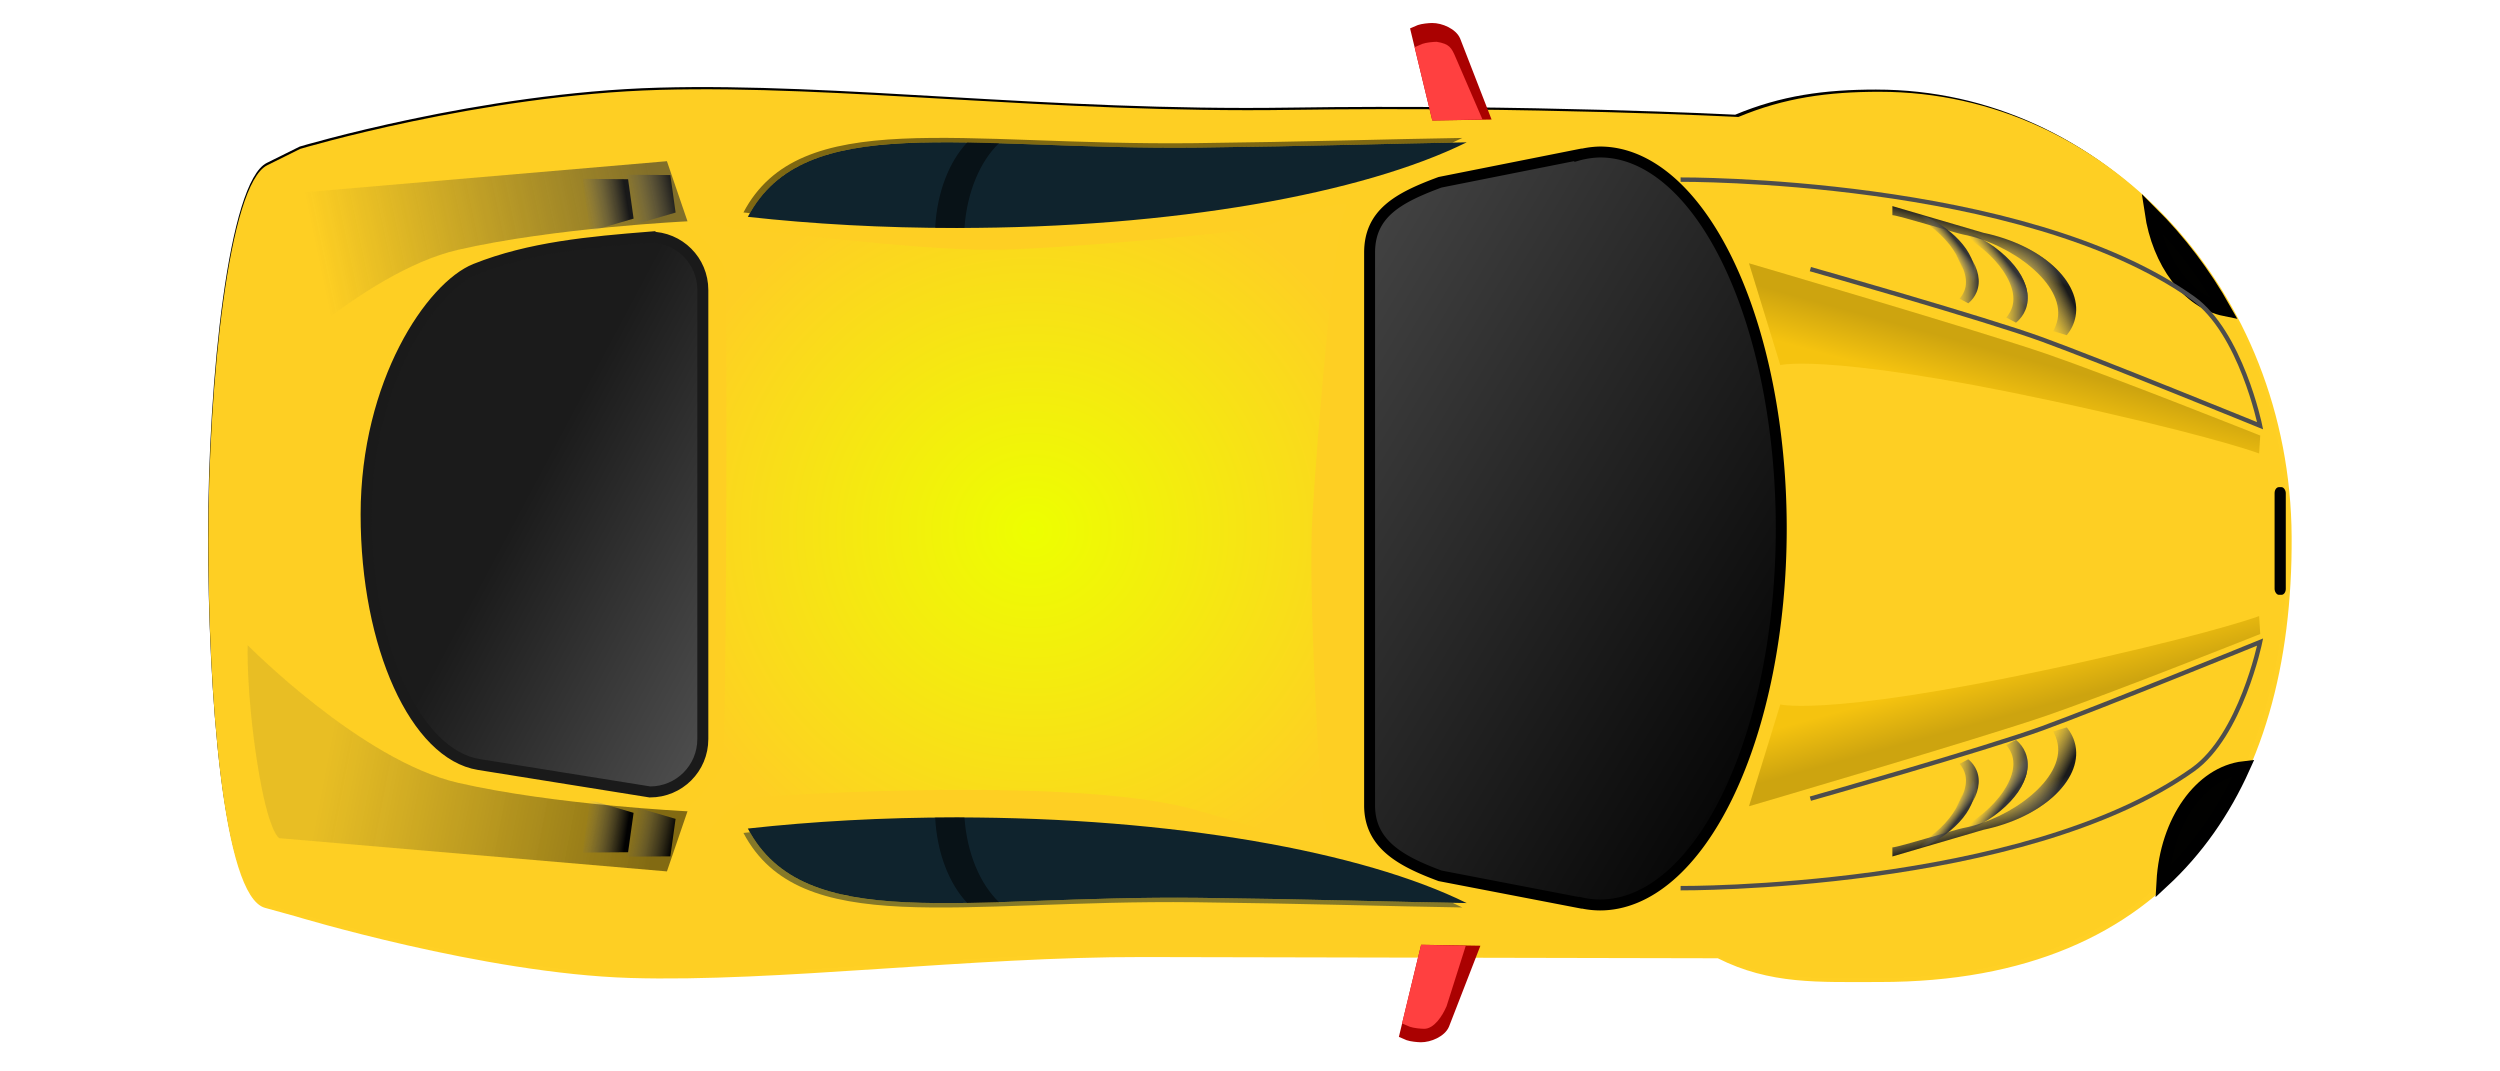 <?xml version="1.0" encoding="UTF-8" standalone="no"?>
<!-- Created with Inkscape (http://www.inkscape.org/) -->

<svg
   xmlns:dc="http://purl.org/dc/elements/1.1/"
   xmlns:cc="http://creativecommons.org/ns#"
   xmlns:rdf="http://www.w3.org/1999/02/22-rdf-syntax-ns#"
   xmlns:svg="http://www.w3.org/2000/svg"
   xmlns="http://www.w3.org/2000/svg"
   xmlns:xlink="http://www.w3.org/1999/xlink"
   xmlns:sodipodi="http://sodipodi.sourceforge.net/DTD/sodipodi-0.dtd"
   xmlns:inkscape="http://www.inkscape.org/namespaces/inkscape"
   id="svg2"
   sodipodi:docname="Yellow Car - Top View Remix (copy).svg"
   viewBox="0 0 245.708 105.298"
   version="1.1"
   inkscape:version="0.92.4 (unknown)"
   width="245.708"
   height="105.298">
  <title
     id="title3968">Yellow Car - Top View Remix</title>
  <defs
     id="defs4">
    <linearGradient
       inkscape:collect="always"
       id="linearGradient4329">
      <stop
         style="stop-color:#ac8701;stop-opacity:1"
         offset="0"
         id="stop4331" />
      <stop
         style="stop-color:#efbb01;stop-opacity:1"
         offset="1"
         id="stop4333" />
    </linearGradient>
    <linearGradient
       inkscape:collect="always"
       id="linearGradient4321">
      <stop
         offset="0"
         style="stop-color:#000000;stop-opacity:0.488"
         id="stop4323" />
      <stop
         offset="1"
         style="stop-color:#2d2d2d;stop-opacity:0.107"
         id="stop4325" />
    </linearGradient>
    <linearGradient
       inkscape:collect="always"
       id="linearGradient4309">
      <stop
         style="stop-color:#2d2d2d;stop-opacity:0.595"
         offset="0"
         id="stop4311" />
      <stop
         style="stop-color:#2d2d2d;stop-opacity:0;"
         offset="1"
         id="stop4313" />
    </linearGradient>
    <linearGradient
       inkscape:collect="always"
       id="linearGradient4297">
      <stop
         style="stop-color:#edff00;stop-opacity:1"
         offset="0"
         id="stop4299" />
      <stop
         style="stop-color:#fecf24;stop-opacity:1"
         offset="1"
         id="stop4301" />
    </linearGradient>
    <linearGradient
       inkscape:collect="always"
       id="linearGradient4283">
      <stop
         style="stop-color:#000000;stop-opacity:1;"
         offset="0"
         id="stop4285" />
      <stop
         style="stop-color:#666666;stop-opacity:1"
         offset="1"
         id="stop4287" />
    </linearGradient>
    <linearGradient
       inkscape:collect="always"
       id="linearGradient4274">
      <stop
         style="stop-color:#1b1b1b;stop-opacity:1"
         offset="0"
         id="stop4276" />
      <stop
         style="stop-color:#999999;stop-opacity:1"
         offset="1"
         id="stop4278" />
    </linearGradient>
    <linearGradient
       id="linearGradient3876"
       inkscape:collect="always">
      <stop
         id="stop3878"
         style="stop-color:#000000"
         offset="0" />
      <stop
         id="stop3880"
         style="stop-color:#b3b3b3;stop-opacity:0"
         offset="1" />
    </linearGradient>
    <linearGradient
       id="linearGradient3866"
       inkscape:collect="always">
      <stop
         id="stop3868"
         style="stop-color:#000000"
         offset="0" />
      <stop
         id="stop3870"
         style="stop-color:#cccccc;stop-opacity:0"
         offset="1" />
    </linearGradient>
    <linearGradient
       id="linearGradient3767"
       inkscape:collect="always">
      <stop
         id="stop3769"
         style="stop-color:#333333"
         offset="0" />
      <stop
         id="stop3771"
         style="stop-color:#808080;stop-opacity:0"
         offset="1" />
    </linearGradient>
    <linearGradient
       id="linearGradient3759"
       inkscape:collect="always">
      <stop
         id="stop3761"
         style="stop-color:#1a1a1a"
         offset="0" />
      <stop
         id="stop3763"
         style="stop-color:#808080;stop-opacity:0"
         offset="1" />
    </linearGradient>
    <filter
       id="filter3857"
       inkscape:collect="always"
       style="color-interpolation-filters:sRGB">
      <feGaussianBlur
         id="feGaussianBlur3859"
         stdDeviation="13.516"
         inkscape:collect="always" />
    </filter>
    <linearGradient
       id="linearGradient3936"
       y2="528.42"
       xlink:href="#linearGradient3767"
       gradientUnits="userSpaceOnUse"
       x2="876.14"
       y1="528.36"
       x1="887.9"
       inkscape:collect="always" />
    <linearGradient
       id="linearGradient3938"
       y2="533.5"
       xlink:href="#linearGradient3767"
       gradientUnits="userSpaceOnUse"
       x2="874.87"
       y1="537.5"
       x1="879.9"
       inkscape:collect="always" />
    <linearGradient
       id="linearGradient3940"
       y2="535.37"
       xlink:href="#linearGradient3759"
       gradientUnits="userSpaceOnUse"
       x2="883.76"
       y1="542.4"
       x1="897.22"
       inkscape:collect="always" />
    <linearGradient
       id="linearGradient3942"
       y2="535.37"
       xlink:href="#linearGradient3759"
       gradientUnits="userSpaceOnUse"
       x2="876.65"
       y1="552.05"
       x1="880.71"
       inkscape:collect="always" />
    <linearGradient
       id="linearGradient3944"
       y2="528.42"
       xlink:href="#linearGradient3767"
       gradientUnits="userSpaceOnUse"
       x2="876.14"
       gradientTransform="translate(-22,316.27)"
       y1="528.36"
       x1="887.9"
       inkscape:collect="always" />
    <linearGradient
       id="linearGradient3946"
       y2="533.5"
       xlink:href="#linearGradient3767"
       gradientUnits="userSpaceOnUse"
       x2="874.87"
       gradientTransform="translate(-24,320.27)"
       y1="537.5"
       x1="879.9"
       inkscape:collect="always" />
    <linearGradient
       id="linearGradient3960"
       y2="863.94"
       xlink:href="#linearGradient3876"
       gradientUnits="userSpaceOnUse"
       x2="232.43"
       gradientTransform="matrix(0.214,0.03,-0.03,0.214,888.57,752.718)"
       y1="864.27"
       x1="252.14"
       inkscape:collect="always" />
    <linearGradient
       id="linearGradient3962"
       y2="863.94"
       xlink:href="#linearGradient3866"
       gradientUnits="userSpaceOnUse"
       x2="242.63"
       gradientTransform="matrix(0.214,0.03,-0.03,0.214,890.736,752.941)"
       y1="865.19"
       x1="263.89"
       inkscape:collect="always" />
    <linearGradient
       id="linearGradient3964"
       y2="863.94"
       xlink:href="#linearGradient3876"
       gradientUnits="userSpaceOnUse"
       x2="232.43"
       gradientTransform="matrix(0.214,-0.03,-0.03,-0.214,888.57,1075.914)"
       y1="864.27"
       x1="252.14"
       inkscape:collect="always" />
    <linearGradient
       id="linearGradient3966"
       y2="863.94"
       xlink:href="#linearGradient3866"
       gradientUnits="userSpaceOnUse"
       x2="242.63"
       gradientTransform="matrix(0.214,-0.03,-0.03,-0.214,890.736,1075.676)"
       y1="865.19"
       x1="263.89"
       inkscape:collect="always" />
    <linearGradient
       inkscape:collect="always"
       xlink:href="#linearGradient3767"
       id="linearGradient4216"
       gradientUnits="userSpaceOnUse"
       x1="887.9"
       y1="528.36"
       x2="876.14"
       y2="528.42" />
    <linearGradient
       inkscape:collect="always"
       xlink:href="#linearGradient3767"
       id="linearGradient4218"
       gradientUnits="userSpaceOnUse"
       x1="879.9"
       y1="537.5"
       x2="874.87"
       y2="533.5" />
    <linearGradient
       inkscape:collect="always"
       xlink:href="#linearGradient3759"
       id="linearGradient4220"
       gradientUnits="userSpaceOnUse"
       x1="897.22"
       y1="542.4"
       x2="883.76"
       y2="535.37" />
    <linearGradient
       inkscape:collect="always"
       xlink:href="#linearGradient3759"
       id="linearGradient4222"
       gradientUnits="userSpaceOnUse"
       x1="880.71"
       y1="552.05"
       x2="876.65"
       y2="535.37" />
    <linearGradient
       inkscape:collect="always"
       xlink:href="#linearGradient3767"
       id="linearGradient4224"
       gradientUnits="userSpaceOnUse"
       gradientTransform="translate(-22,316.27)"
       x1="887.9"
       y1="528.36"
       x2="876.14"
       y2="528.42" />
    <linearGradient
       inkscape:collect="always"
       xlink:href="#linearGradient3767"
       id="linearGradient4226"
       gradientUnits="userSpaceOnUse"
       gradientTransform="translate(-24,320.27)"
       x1="879.9"
       y1="537.5"
       x2="874.87"
       y2="533.5" />
    <linearGradient
       inkscape:collect="always"
       xlink:href="#linearGradient4274"
       id="linearGradient4280"
       x1="205.606"
       y1="706.739"
       x2="484.456"
       y2="855.596"
       gradientUnits="userSpaceOnUse"
       gradientTransform="matrix(0.216,0,0,0.216,862.468,759.232)" />
    <linearGradient
       inkscape:collect="always"
       xlink:href="#linearGradient4283"
       id="linearGradient4289"
       x1="778.337"
       y1="332.14"
       x2="369.863"
       y2="90.306"
       gradientUnits="userSpaceOnUse"
       gradientTransform="matrix(0.216,0,0,0.216,868.419,865.38)" />
    <radialGradient
       inkscape:collect="always"
       xlink:href="#linearGradient4297"
       id="radialGradient4303"
       cx="433.45"
       cy="722.236"
       fx="433.45"
       fy="722.236"
       r="152.63"
       gradientTransform="matrix(0.247,2.6238715e-4,-2.5114001e-4,0.238,849.551,743.756)"
       gradientUnits="userSpaceOnUse" />
    <linearGradient
       inkscape:collect="always"
       xlink:href="#linearGradient4309"
       id="linearGradient4317"
       x1="263.167"
       y1="568.511"
       x2="109.79"
       y2="600.676"
       gradientUnits="userSpaceOnUse"
       gradientTransform="matrix(0.216,0,0,0.216,862.468,759.232)" />
    <linearGradient
       inkscape:collect="always"
       xlink:href="#linearGradient4321"
       id="linearGradient4319"
       x1="263.885"
       y1="867.406"
       x2="112.393"
       y2="838.398"
       gradientUnits="userSpaceOnUse"
       gradientTransform="matrix(0.216,0,0,0.216,862.468,759.232)" />
    <linearGradient
       inkscape:collect="always"
       xlink:href="#linearGradient4329"
       id="linearGradient4335"
       x1="866.55"
       y1="812.204"
       x2="860.707"
       y2="790.866"
       gradientUnits="userSpaceOnUse"
       gradientTransform="matrix(0.216,0,0,0.216,862.468,759.232)" />
    <linearGradient
       inkscape:collect="always"
       xlink:href="#linearGradient4329"
       id="linearGradient4339"
       gradientUnits="userSpaceOnUse"
       x1="866.55"
       y1="812.204"
       x2="860.707"
       y2="790.866"
       gradientTransform="matrix(0.216,0,0,-0.216,862.468,1073.137)" />
  </defs>
  <sodipodi:namedview
     id="base"
     bordercolor="#666666"
     inkscape:pageshadow="2"
     inkscape:guide-bbox="true"
     pagecolor="#ffffff"
     inkscape:window-height="1016"
     inkscape:window-maximized="1"
     inkscape:zoom="1.3917969"
     inkscape:window-x="0"
     showgrid="false"
     borderopacity="1.0"
     inkscape:current-layer="layer1"
     inkscape:cx="-234.21598"
     inkscape:cy="127.21785"
     showguides="true"
     inkscape:window-y="27"
     inkscape:window-width="1920"
     inkscape:pageopacity="0.0"
     inkscape:document-units="px"
     fit-margin-top="0"
     fit-margin-left="0"
     fit-margin-right="0"
     fit-margin-bottom="0" />
  <g
     id="layer1"
     inkscape:label="Layer 1"
     inkscape:groupmode="layer"
     transform="translate(-854.963,-863.625)">
    <path
       inkscape:connector-curvature="0"
       d="m 819.03,524.05 c -23.723,0 -43.351,2.73 -64.233,11.437 0,0 -94.186,-4.846 -203.06,-3.218 -108.83,1.627 -205.09,-11.347 -286.61,-9.089 -81.52,2.258 -163.5,26.813 -163.5,26.813 l -14.97,7.432 c -17.446,8.67 -26.722,98.62 -26.722,169.79 0,69.677 6.465,162.12 25.719,167.44 l 13.683,3.778 c 0,0 85.75,26.062 152.17,28.073 66.423,2.011 154.98,-9.669 232.95,-9.503 l 260.97,0.556 c 23.904,11.988 45.51,10.784 73.596,10.784 133.27,0 187.66,-86.933 187.03,-202.16 -0.609,-111.61 -83.737,-202.12 -187.03,-202.12 z"
       sodipodi:nodetypes="ccszczszczscssc"
       style="fill:#000000;fill-opacity:0.996;filter:url(#filter3857)"
       id="path3855"
       transform="matrix(0.216,0,0,0.216,862.468,759.232)" />
    <path
       inkscape:connector-curvature="0"
       style="opacity:1;fill:#ffd024;fill-opacity:0.996;stroke-width:0.216"
       sodipodi:nodetypes="ccszczszczscssc"
       d="m 1039.719,872.645 c -5.134,0 -9.382,0.591 -13.901,2.475 0,0 -20.383,-1.049 -43.945,-0.696 -23.553,0.352 -44.385,-2.456 -62.027,-1.967 -17.642,0.489 -35.384,5.803 -35.384,5.803 l -3.24,1.608 c -3.776,1.876 -5.783,21.343 -5.783,36.745 0,15.079 1.399,35.085 5.566,36.237 l 2.961,0.818 c 0,0 18.558,5.64 32.932,6.075 14.375,0.435 33.54,-2.093 50.414,-2.057 l 56.478,0.12 c 5.173,2.594 9.849,2.334 15.927,2.334 28.842,0 40.613,-18.814 40.476,-43.751 -0.132,-24.154 -18.122,-43.742 -40.476,-43.742 z"
       id="path2853" />
    <path
       inkscape:connector-curvature="0"
       d="m 994.618,966.061 c -0.327,-0.002 -1.032,-0.067 -1.411,-0.204 l -0.758,-0.326 2.185,-9.052 5.828,0.094 -3.091,7.964 c -0.411,0.96 -1.774,1.53 -2.754,1.524 z"
       style="fill:#aa0000;fill-opacity:0.996;stroke-width:0.216"
       sodipodi:nodetypes="ccccccc"
       id="path3733" />
    <path
       style="fill:url(#linearGradient4289);fill-opacity:1;stroke:#000000;stroke-width:1.074"
       d="m 1012.215,878.564 a 17.816,37.003 0 0 0 -2.3,0.355 c -0.011,-0.014 -0.023,-0.029 -0.034,-0.044 v -0.002 l -13.385,2.666 c -4.166,1.539 -6.925,3.089 -6.925,6.925 v 54.314 c 0,3.837 3.089,5.496 6.925,6.925 l 13.817,2.664 c 0.01,-0.006 0.011,-0.012 0.017,-0.017 a 17.816,37.003 0 0 0 1.885,0.219 17.816,37.003 0 0 0 17.816,-37.003 17.816,37.003 0 0 0 -17.816,-37.002 z"
       id="path3703"
       inkscape:connector-curvature="0" />
    <path
       inkscape:connector-curvature="0"
       style="fill:url(#linearGradient4280);fill-opacity:1;stroke:#1a1a1a;stroke-width:1.082"
       sodipodi:nodetypes="cssscccc"
       d="m 918.844,886.929 c -5.916,0.475 -11.827,1.011 -17.149,3.138 -4.301,1.719 -10.748,11.112 -10.748,24.124 0,13.007 4.895,23.579 11.071,24.57 l 16.826,2.699 c 2.877,0 5.194,-2.317 5.194,-5.194 v -44.142 c 0,-2.877 -2.317,-5.194 -5.194,-5.194 z"
       id="rect2864" />
    <g
       id="g3672"
       transform="matrix(0.216,0,0,0.216,862.468,759.232)">
      <path
         id="path3643"
         d="m 400.34,855.24 c -33.364,0 -65.308,1.8 -94.812,5.062 25.66,48.714 97.986,30.265 205.56,31.531 49.687,0.585 89.544,1.879 121.53,2.375 -47.16,-23.334 -133.53,-38.969 -232.28,-38.969 z"
         style="opacity:1;fill:#0e232e;fill-opacity:0.996"
         inkscape:connector-curvature="0" />
      <path
         id="path3649"
         d="m 306.47,861.99 c -0.974,0.104 -1.969,0.205 -2.938,0.312 25.66,48.714 97.986,30.265 205.56,31.531 49.687,0.585 89.544,1.879 121.53,2.375 -1.453,-0.719 -2.942,-1.421 -4.469,-2.125 -30.901,-0.553 -68.527,-1.702 -115.06,-2.25 -106.32,-1.251 -178.19,16.755 -204.62,-29.844 z"
         style="opacity:0.5;fill:#0e232e;fill-opacity:0.996"
         inkscape:connector-curvature="0" />
      <path
         inkscape:connector-curvature="0"
         transform="translate(0,308.27)"
         d="m 400.34,546.97 c -3.207,0 -6.383,0.029 -9.562,0.062 0.818,16.171 6.428,30.257 14.594,38.844 4.671,-0.076 9.495,-0.197 14.438,-0.344 -8.566,-8.192 -14.593,-22.228 -15.719,-38.562 -1.251,-0.005 -2.495,0 -3.75,0 z"
         style="opacity:0.5;fill:#000000;fill-opacity:0.996"
         id="path3658" />
    </g>
    <g
       transform="matrix(0.216,0,0,-0.216,862.468,1070.763)"
       id="g3678">
      <g
         id="g3680">
        <path
           inkscape:connector-curvature="0"
           d="m 400.34,546.97 c -33.364,0 -65.308,1.8 -94.812,5.062 25.66,48.714 97.986,30.265 205.56,31.531 49.687,0.585 89.544,1.879 121.53,2.375 -47.16,-23.334 -133.53,-38.969 -232.28,-38.969 z"
           transform="translate(0,308.27)"
           style="opacity:1;fill:#0e232e;fill-opacity:0.996"
           id="path3682" />
        <path
           inkscape:connector-curvature="0"
           transform="translate(0,308.27)"
           d="m 306.47,553.72 c -0.974,0.104 -1.969,0.205 -2.938,0.312 25.66,48.714 97.986,30.265 205.56,31.531 49.687,0.585 89.544,1.879 121.53,2.375 -1.453,-0.719 -2.942,-1.421 -4.469,-2.125 -30.901,-0.553 -68.527,-1.702 -115.06,-2.25 -106.32,-1.251 -178.19,16.755 -204.62,-29.844 z"
           style="opacity:0.5;fill:#000000;fill-opacity:0.996"
           id="path3684" />
      </g>
      <path
         inkscape:connector-curvature="0"
         transform="translate(0,308.27)"
         style="opacity:0.5;fill:#000000;fill-opacity:0.996"
         d="m 400.34,546.97 c -3.207,0 -6.383,0.029 -9.562,0.062 0.818,16.171 6.428,30.257 14.594,38.844 4.671,-0.076 9.495,-0.197 14.438,-0.344 -8.566,-8.192 -14.593,-22.228 -15.719,-38.562 -1.251,-0.005 -2.495,0 -3.75,0 z"
         id="path3686" />
    </g>
    <path
       inkscape:connector-curvature="0"
       d="m 1066.369,884.479 c 0.738,4.992 3.64,8.862 7.27,9.597 -1.998,-3.563 -4.451,-6.794 -7.27,-9.597 z"
       style="fill:#000000;fill-opacity:0.996;stroke:#000000;stroke-width:1.254"
       id="path3705" />
    <path
       inkscape:connector-curvature="0"
       d="m 1075.482,939.065 c -4.241,0.495 -7.614,5.251 -7.947,11.213 3.372,-3.116 6.008,-6.901 7.947,-11.213 z"
       style="fill:#000000;fill-opacity:0.996;stroke:#000000;stroke-width:1.254"
       id="path3707" />
    <path
       inkscape:connector-curvature="0"
       style="fill:none;stroke:#4d4d4d;stroke-width:0.433"
       sodipodi:nodetypes="cscsc"
       d="m 1032.891,942.121 c 0,0 17.244,-4.89 22.806,-6.921 5.809,-2.121 21.395,-8.472 21.395,-8.472 0,0 -1.892,9.191 -6.597,12.534 -16.712,11.875 -50.358,11.655 -50.358,11.655"
       id="path3715" />
    <path
       inkscape:connector-curvature="0"
       d="m 1032.891,890.075 c 0,0 17.244,4.89 22.806,6.921 5.809,2.121 21.395,8.472 21.395,8.472 0,0 -1.892,-9.191 -6.597,-12.534 -16.712,-11.875 -50.358,-11.655 -50.358,-11.655"
       style="fill:none;stroke:#4d4d4d;stroke-width:0.433"
       sodipodi:nodetypes="cscsc"
       id="path3717" />
    <path
       inkscape:connector-curvature="0"
       d="m 995.717,865.886 c -0.327,0.002 -1.032,0.067 -1.411,0.204 l -0.758,0.326 2.185,9.052 5.828,-0.094 -3.091,-7.964 c -0.411,-0.96 -1.774,-1.53 -2.754,-1.524 z"
       style="fill:#aa0000;fill-opacity:0.996;stroke-width:0.216"
       sodipodi:nodetypes="ccccccc"
       id="rect3724" />
    <g
       id="g3815"
       transform="matrix(0.216,0,0,0.216,862.468,759.232)">
      <path
         inkscape:connector-curvature="0"
         d="m 865.67,827.07 -4.438,2.344 c 0.989,1.157 1.796,2.429 2.375,3.844 4.798,11.717 -10.736,29.236 -26.875,35.781 -0.517,0.21 -1.813,0.841 -3.406,1.656 l 13.625,-3.875 c 17.306,-8.458 27.471,-23.082 23,-34 -0.916,-2.237 -2.375,-4.166 -4.281,-5.75 z"
         style="fill:none"
         id="path3757" />
      <path
         inkscape:connector-curvature="0"
         d="m 882.56,511.69 -4.438,2.344 c 0.989,1.157 1.796,2.429 2.375,3.844 4.798,11.717 -10.736,29.236 -26.875,35.781 -0.517,0.21 -1.813,0.841 -3.406,1.656 l 13.625,-3.875 c 17.306,-8.458 27.471,-23.082 23,-34 -0.916,-2.237 -2.375,-4.166 -4.281,-5.75 z"
         transform="translate(0,308.27)"
         style="fill:url(#linearGradient4216)"
         id="path3787" />
      <path
         inkscape:connector-curvature="0"
         transform="translate(0,308.27)"
         d="m 882.56,511.69 -4.438,2.344 c 0.989,1.157 1.796,2.429 2.375,3.844 4.798,11.717 -10.736,29.236 -26.875,35.781 -0.517,0.21 -1.813,0.841 -3.406,1.656 l 13.625,-3.875 c 17.306,-8.458 27.471,-23.082 23,-34 -0.916,-2.237 -2.375,-4.166 -4.281,-5.75 z"
         style="fill:url(#linearGradient4218)"
         id="path3752" />
      <path
         inkscape:connector-curvature="0"
         transform="translate(0,308.27)"
         d="m 905.66,506 -6.188,1.844 c 0.96,1.713 1.655,3.532 2.031,5.469 3.119,16.034 -20.962,34.284 -43.031,38.5 -3.395,0.649 -28.884,8.576 -32.158,8.804 v 4.125 l 41.44,-12.148 c 26.286,-5.496 44.949,-22.448 41.875,-38.25 -0.596,-3.062 -1.956,-5.859 -3.969,-8.344 z"
         sodipodi:nodetypes="ccsscccsc"
         style="fill:url(#linearGradient4220)"
         id="path3735" />
      <path
         inkscape:connector-curvature="0"
         transform="translate(0,308.27)"
         style="fill:url(#linearGradient4222)"
         sodipodi:nodetypes="ccsscccsc"
         d="m 905.66,506 -6.188,1.844 c 0.96,1.713 1.655,3.532 2.031,5.469 3.119,16.034 -20.962,34.284 -43.031,38.5 -3.395,0.649 -28.884,8.576 -32.158,8.804 v 4.125 l 41.44,-12.148 c 26.286,-5.496 44.949,-22.448 41.875,-38.25 -0.596,-3.062 -1.956,-5.859 -3.969,-8.344 z"
         id="path3783" />
      <g
         transform="matrix(0.893,0,0,0.893,92.372,89.405)"
         id="g3807">
        <path
           inkscape:connector-curvature="0"
           d="m 860.56,827.96 -4.438,2.344 c 0.989,1.157 1.796,2.429 2.375,3.844 4.798,11.717 -10.736,29.236 -26.875,35.781 -0.517,0.21 -1.813,0.841 -3.406,1.656 l 13.625,-3.875 c 17.306,-8.458 27.471,-23.082 23,-34 -0.916,-2.237 -2.375,-4.166 -4.281,-5.75 z"
           style="fill:url(#linearGradient4224)"
           id="path3799" />
        <path
           inkscape:connector-curvature="0"
           d="m 858.56,831.96 -4.438,2.344 c 0.989,1.157 1.796,2.429 2.375,3.844 4.798,11.717 -10.736,29.236 -26.875,35.781 -0.517,0.21 -1.813,0.841 -3.406,1.656 l 13.625,-3.875 c 17.306,-8.458 27.471,-23.082 23,-34 -0.916,-2.237 -2.375,-4.166 -4.281,-5.75 z"
           style="fill:url(#linearGradient4226)"
           id="path3803" />
      </g>
    </g>
    <g
       transform="matrix(0.216,0,0,-0.216,862.468,1072.451)"
       id="g3825">
      <path
         inkscape:connector-curvature="0"
         d="m 865.67,827.07 -4.438,2.344 c 0.989,1.157 1.796,2.429 2.375,3.844 4.798,11.717 -10.736,29.236 -26.875,35.781 -0.517,0.21 -1.813,0.841 -3.406,1.656 l 13.625,-3.875 c 17.306,-8.458 27.471,-23.082 23,-34 -0.916,-2.237 -2.375,-4.166 -4.281,-5.75 z"
         style="fill:none"
         id="path3827" />
      <path
         inkscape:connector-curvature="0"
         d="m 882.56,511.69 -4.438,2.344 c 0.989,1.157 1.796,2.429 2.375,3.844 4.798,11.717 -10.736,29.236 -26.875,35.781 -0.517,0.21 -1.813,0.841 -3.406,1.656 l 13.625,-3.875 c 17.306,-8.458 27.471,-23.082 23,-34 -0.916,-2.237 -2.375,-4.166 -4.281,-5.75 z"
         transform="translate(0,308.27)"
         style="fill:url(#linearGradient3936)"
         id="path3829" />
      <path
         inkscape:connector-curvature="0"
         transform="translate(0,308.27)"
         style="fill:url(#linearGradient3938)"
         d="m 882.56,511.69 -4.438,2.344 c 0.989,1.157 1.796,2.429 2.375,3.844 4.798,11.717 -10.736,29.236 -26.875,35.781 -0.517,0.21 -1.813,0.841 -3.406,1.656 l 13.625,-3.875 c 17.306,-8.458 27.471,-23.082 23,-34 -0.916,-2.237 -2.375,-4.166 -4.281,-5.75 z"
         id="path3831" />
      <path
         inkscape:connector-curvature="0"
         transform="translate(0,308.27)"
         style="fill:url(#linearGradient3940)"
         sodipodi:nodetypes="ccsscccsc"
         d="m 905.66,506 -6.188,1.844 c 0.96,1.713 1.655,3.532 2.031,5.469 3.119,16.034 -20.962,34.284 -43.031,38.5 -3.395,0.649 -28.884,8.576 -32.158,8.804 v 4.125 l 41.44,-12.148 c 26.286,-5.496 44.949,-22.448 41.875,-38.25 -0.596,-3.062 -1.956,-5.859 -3.969,-8.344 z"
         id="path3833" />
      <path
         inkscape:connector-curvature="0"
         transform="translate(0,308.27)"
         d="m 905.66,506 -6.188,1.844 c 0.96,1.713 1.655,3.532 2.031,5.469 3.119,16.034 -20.962,34.284 -43.031,38.5 -3.395,0.649 -28.884,8.576 -32.158,8.804 v 4.125 l 41.44,-12.148 c 26.286,-5.496 44.949,-22.448 41.875,-38.25 -0.596,-3.062 -1.956,-5.859 -3.969,-8.344 z"
         sodipodi:nodetypes="ccsscccsc"
         style="fill:url(#linearGradient3942)"
         id="path3835" />
      <g
         transform="matrix(0.893,0,0,0.893,92.372,89.405)"
         id="g3837">
        <path
           inkscape:connector-curvature="0"
           d="m 860.56,827.96 -4.438,2.344 c 0.989,1.157 1.796,2.429 2.375,3.844 4.798,11.717 -10.736,29.236 -26.875,35.781 -0.517,0.21 -1.813,0.841 -3.406,1.656 l 13.625,-3.875 c 17.306,-8.458 27.471,-23.082 23,-34 -0.916,-2.237 -2.375,-4.166 -4.281,-5.75 z"
           style="fill:url(#linearGradient3944)"
           id="path3839" />
        <path
           inkscape:connector-curvature="0"
           d="m 858.56,831.96 -4.438,2.344 c 0.989,1.157 1.796,2.429 2.375,3.844 4.798,11.717 -10.736,29.236 -26.875,35.781 -0.517,0.21 -1.813,0.841 -3.406,1.656 l 13.625,-3.875 c 17.306,-8.458 27.471,-23.082 23,-34 -0.916,-2.237 -2.375,-4.166 -4.281,-5.75 z"
           style="fill:url(#linearGradient3946)"
           id="path3841" />
      </g>
    </g>
    <path
       inkscape:connector-curvature="0"
       d="m 912.951,942.26 4.285,1.252 -0.54,3.873 -4.464,0.034 0.719,-5.159 z"
       style="fill:url(#linearGradient3960);stroke-width:0.216"
       sodipodi:nodetypes="ccccc"
       id="rect3861" />
    <path
       inkscape:connector-curvature="0"
       d="m 917.284,942.913 4.078,1.192 -0.514,3.686 -4.248,0.032 0.684,-4.91 z"
       style="fill:url(#linearGradient3962);stroke-width:0.216"
       sodipodi:nodetypes="ccccc"
       id="path3864" />
    <path
       inkscape:connector-curvature="0"
       d="m 912.951,886.362 4.285,-1.252 -0.54,-3.873 -4.464,-0.034 0.719,5.159 z"
       style="fill:url(#linearGradient3964);stroke-width:0.216"
       sodipodi:nodetypes="ccccc"
       id="path3882" />
    <path
       inkscape:connector-curvature="0"
       d="m 917.284,885.708 4.078,-1.192 -0.514,-3.686 -4.248,-0.032 0.684,4.91 z"
       style="fill:url(#linearGradient3966);stroke-width:0.216"
       sodipodi:nodetypes="ccccc"
       id="path3884" />
    <path
       id="path4291"
       sodipodi:nodetypes="cccccccc"
       style="fill:#ff4141;fill-opacity:0.996;stroke-width:0.216"
       d="m 994.929,964.739 c -0.327,-0.002 -1.032,-0.067 -1.411,-0.204 l -0.758,-0.326 1.874,-7.73 4.39,0.094 -1.886,5.943 c -0.411,0.96 -1.23,2.229 -2.209,2.223 z"
       inkscape:connector-curvature="0" />
    <path
       id="path4293"
       sodipodi:nodetypes="cccccccc"
       style="fill:#ff4141;fill-opacity:0.996;stroke-width:0.216"
       d="m 996.165,867.733 c -0.327,0.002 -1.032,0.067 -1.411,0.204 l -0.758,0.326 1.738,7.206 4.934,-0.094 -2.644,-6.118 c -0.411,-0.96 -0.608,-1.316 -1.86,-1.524 z"
       inkscape:connector-curvature="0" />
    <path
       style="fill:url(#radialGradient4303);fill-opacity:1;fill-rule:evenodd;stroke:none;stroke-width:0.216px;stroke-linecap:butt;stroke-linejoin:miter;stroke-opacity:1"
       d="m 922.22,885.377 c 2.954,2.799 3.887,3.421 4.043,5.287 0.155,1.866 0.155,46.804 -0.311,48.203 -0.466,1.399 -3.732,4.509 -3.732,4.509 l 2.177,2.332 c 0,0 2.021,-3.421 5.287,-3.732 3.265,-0.311 31.254,-2.021 42.761,1.244 11.507,3.265 15.549,4.82 15.549,4.82 0,0 -2.643,-1.71 -2.954,-3.887 -0.311,-2.177 -1.555,-22.08 -1.088,-29.855 0.466,-7.775 2.177,-28.611 3.265,-30.166 1.088,-1.555 -6.531,1.399 -8.552,1.866 -2.021,0.466 -18.193,2.021 -25.657,2.177 -7.464,0.155 -23.791,-2.021 -25.346,-2.021 -1.555,0 -2.799,-1.244 -2.799,-1.244 z"
       id="path4295"
       inkscape:connector-curvature="0" />
    <path
       style="fill:url(#linearGradient4317);fill-opacity:1;fill-rule:evenodd;stroke:none;stroke-width:0.216px;stroke-linecap:butt;stroke-linejoin:miter;stroke-opacity:1"
       d="m 920.51,879.468 -38.096,3.265 c 0,0 -1.088,0.466 -2.177,7.464 -1.088,6.997 -0.933,11.507 -0.933,11.507 0,0 11.196,-11.351 20.681,-13.528 9.485,-2.177 22.547,-2.799 22.547,-2.799 z"
       id="path4305"
       inkscape:connector-curvature="0" />
    <path
       inkscape:connector-curvature="0"
       id="path4307"
       d="m 920.51,949.27 -38.096,-3.265 c 0,0 -1.088,-0.466 -2.177,-7.464 -1.088,-6.997 -0.933,-11.507 -0.933,-11.507 0,0 11.196,11.351 20.681,13.528 9.485,2.177 22.547,2.799 22.547,2.799 z"
       style="fill:url(#linearGradient4319);fill-opacity:1;fill-rule:evenodd;stroke:none;stroke-width:0.216px;stroke-linecap:butt;stroke-linejoin:miter;stroke-opacity:1" />
    <path
       style="opacity:0.6;fill:url(#linearGradient4335);fill-opacity:1;fill-rule:evenodd;stroke:none;stroke-width:0.216px;stroke-linecap:butt;stroke-linejoin:miter;stroke-opacity:1"
       d="m 1077.106,925.935 c 0,0 -14.623,5.827 -21.001,8.026 -6.377,2.199 -29.247,8.906 -29.247,8.906 l 3.079,-10.006 c 0,0 5.324,1.4 31.666,-4.618 11.714,-2.676 15.393,-4.068 15.393,-4.068 z"
       id="path4327"
       inkscape:connector-curvature="0"
       sodipodi:nodetypes="csccscc" />
    <path
       sodipodi:nodetypes="csccscc"
       inkscape:connector-curvature="0"
       id="path4337"
       d="m 1077.106,906.433 c 0,0 -14.623,-5.827 -21.001,-8.026 -6.377,-2.199 -29.247,-8.906 -29.247,-8.906 l 3.079,10.006 c 0,0 5.324,-1.4 31.666,4.618 11.714,2.676 15.393,4.068 15.393,4.068 z"
       style="opacity:0.6;fill:url(#linearGradient4339);fill-opacity:1;fill-rule:evenodd;stroke:none;stroke-width:0.216px;stroke-linecap:butt;stroke-linejoin:miter;stroke-opacity:1" />
    <rect
       style="opacity:1;fill:#000000;fill-opacity:1;stroke:none;stroke-width:0.606;stroke-miterlimit:4;stroke-dasharray:none;stroke-opacity:1"
       id="rect4341"
       width="1.1"
       height="10.583"
       x="1078.517"
       y="911.504"
       rx="0.423"
       ry="0.586" />
  </g>
</svg>
